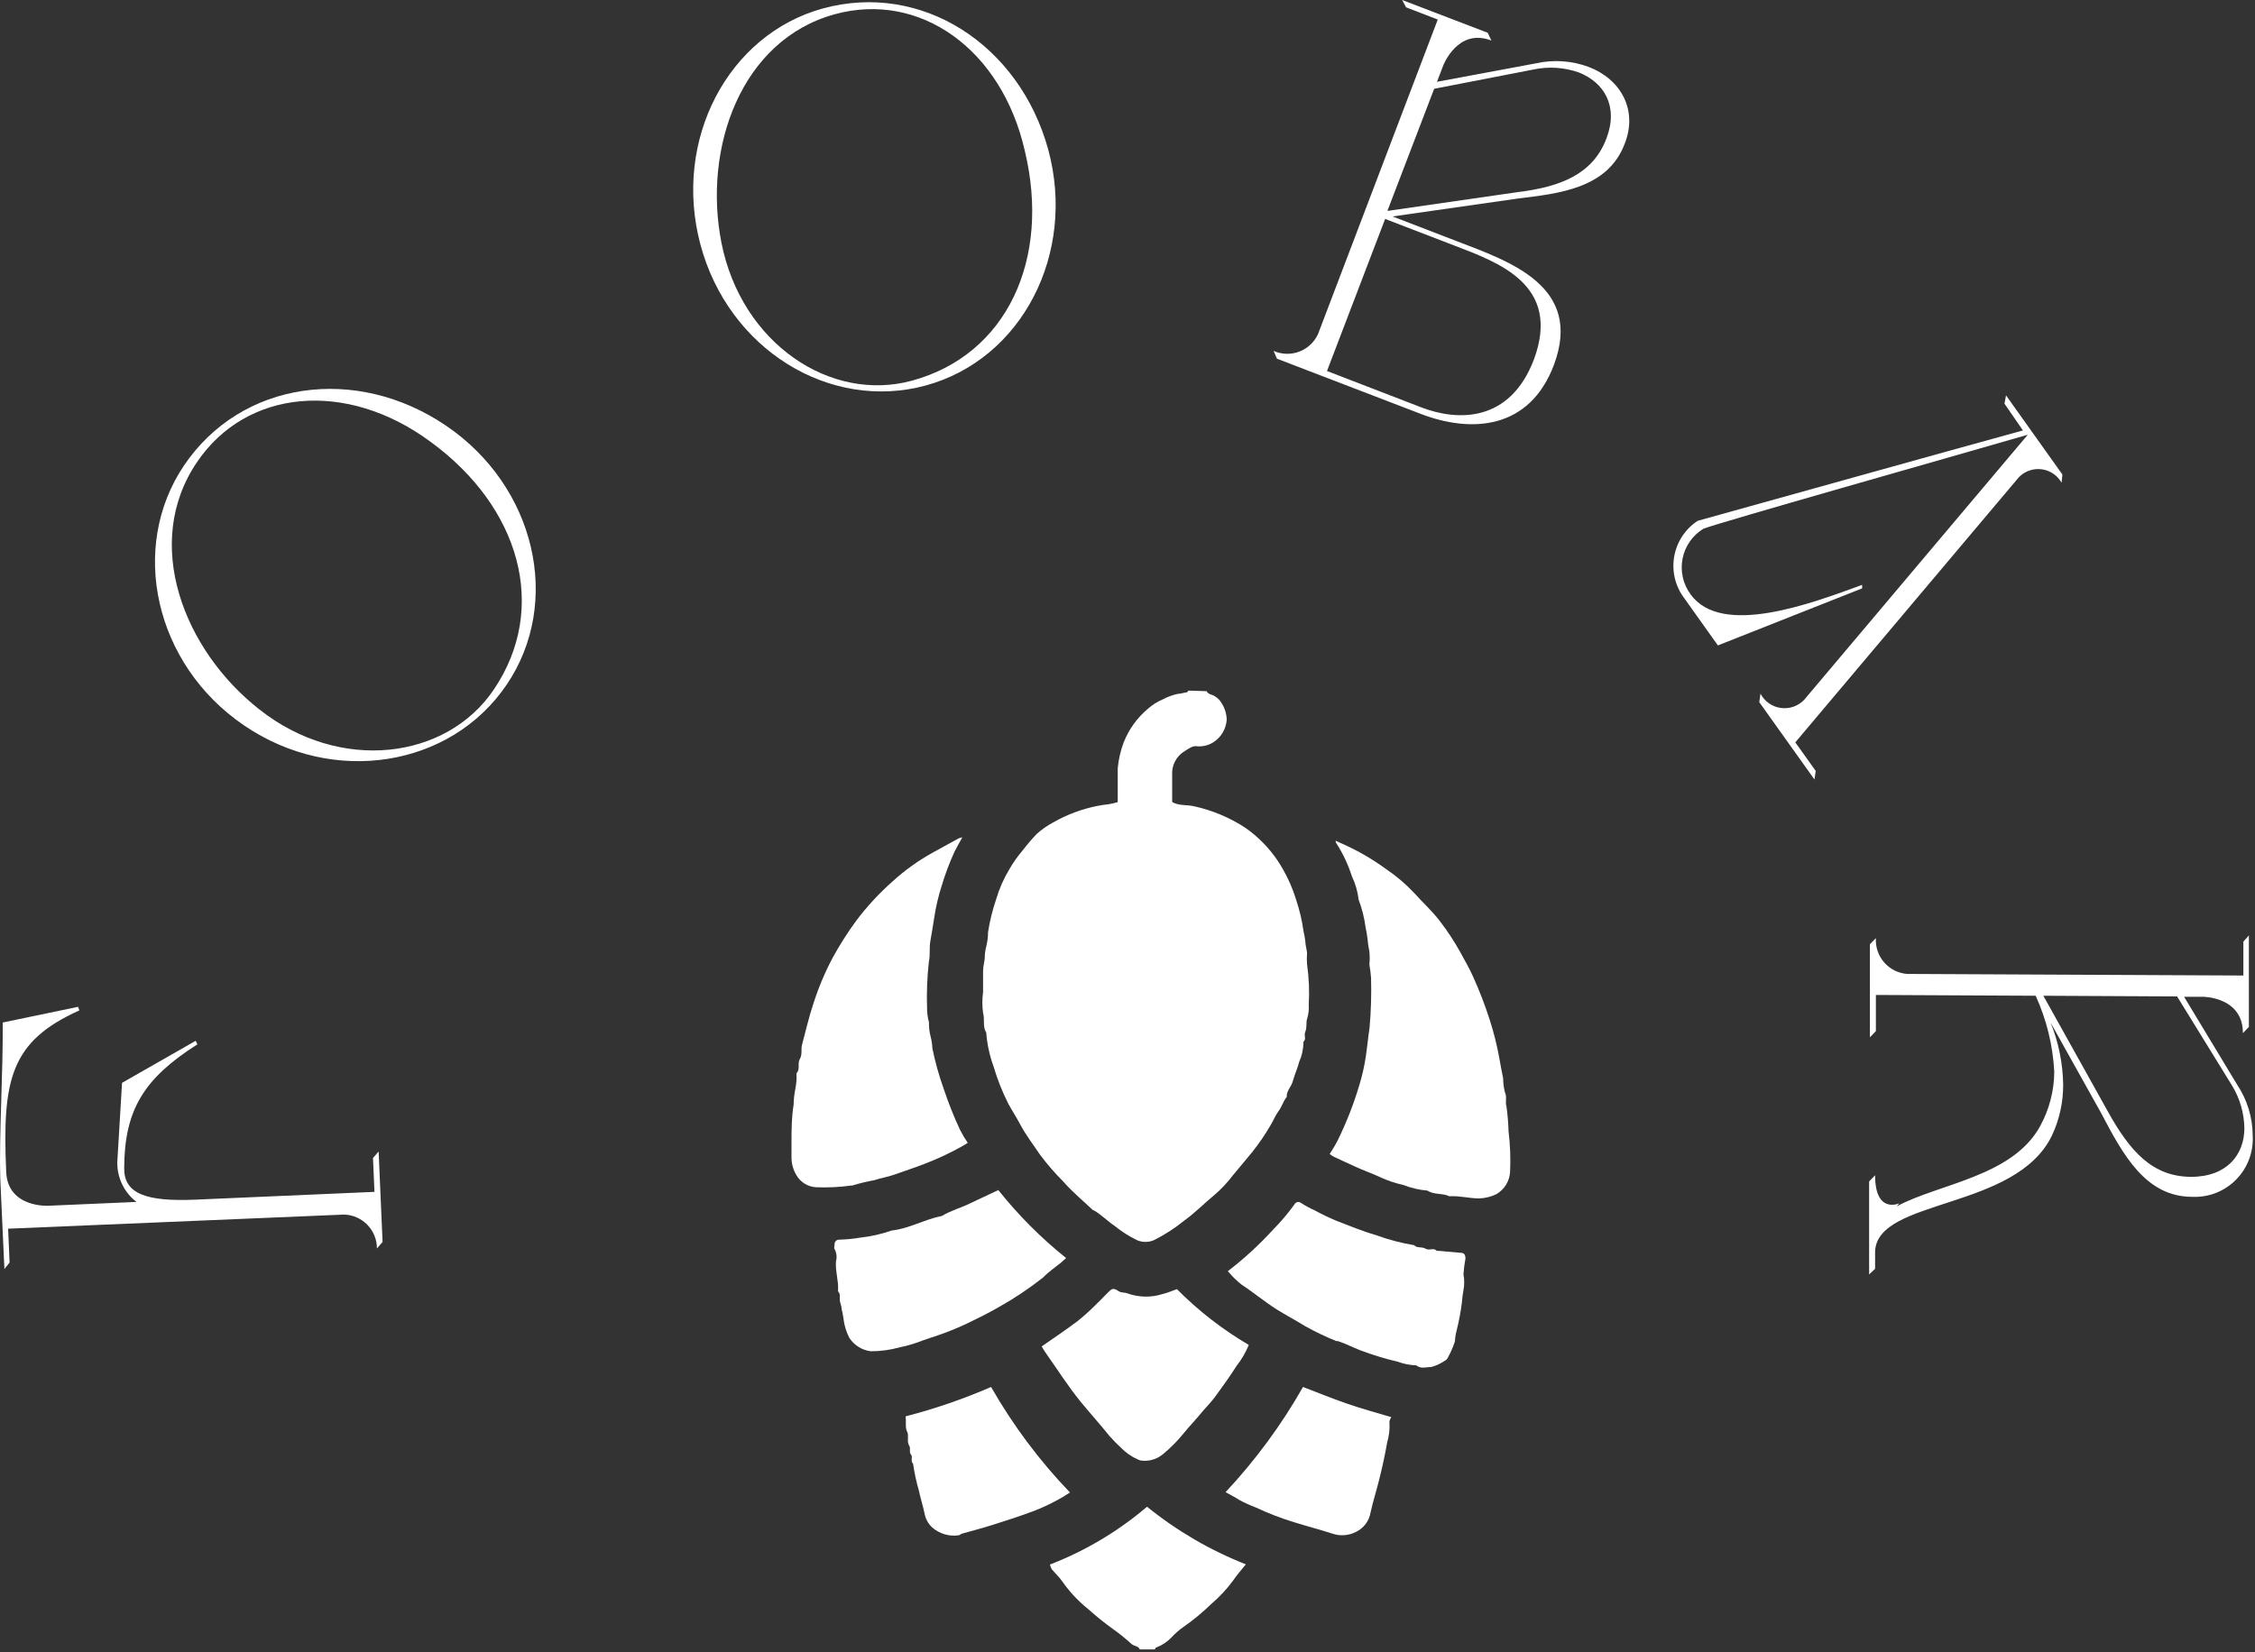 <svg width="191" height="140" viewBox="0 0 191 140" fill="none" xmlns="http://www.w3.org/2000/svg">
<rect x="0" y="0" width="191" height="140" fill="#333333" stroke="none"/>
<path d="M6.615 85.302L6.72 85.608C0.869 88.23 0.182 91.504 0.525 99.285C0.65 102.348 4.086 102.157 4.086 102.157L11.559 101.832C11.041 101.435 10.625 100.921 10.343 100.332C10.061 99.744 9.921 99.096 9.936 98.443L10.337 91.743L16.57 88.183L16.723 88.479C12.208 91.351 10.528 94.012 10.519 99.008C10.519 101.114 12.332 101.822 16.551 101.64L31.717 100.98L31.593 98.108L32.07 97.563L32.404 105.22L31.927 105.775C31.927 105.027 31.636 104.308 31.116 103.771C30.595 103.235 29.886 102.924 29.14 102.904L0.688 104.1L0.812 106.971L0.373 107.517L0.02 99.793C-0.085 96.338 0.268 90.709 0.23 86.632L6.615 85.302Z" fill="white"/>
<path d="M37.797 36.075C45.356 41.215 47.647 51.026 42.913 58.013C38.179 65 28.243 66.628 20.655 61.449C13.067 56.271 10.91 46.365 15.587 39.435C20.436 32.256 30.171 30.887 37.797 36.075ZM21.972 60.109C28.797 65.498 37.807 64.369 41.825 58.425C46.502 51.505 44.03 42.948 36.461 37.425C29.331 32.16 20.865 32.964 16.684 39.157C12.027 46.011 15.549 55.075 21.972 60.109Z" fill="white"/>
<path d="M88.784 12.663C91.18 21.498 86.551 30.438 78.419 32.658C70.287 34.879 61.706 29.605 59.33 20.732C56.953 11.859 61.668 2.919 69.695 0.718C78.047 -1.57 86.331 3.752 88.784 12.663ZM61.105 20.56C62.794 29.107 70.363 34.142 77.264 32.246C85.31 30.045 88.994 21.938 86.809 12.807C84.852 4.154 77.904 -0.766 70.707 1.206C62.747 3.388 59.53 12.558 61.105 20.56Z" fill="white"/>
<path d="M107.873 29.729C108.56 30.035 109.339 30.058 110.043 29.793C110.746 29.528 111.318 28.996 111.634 28.313L121.779 1.656L119.097 0.622L118.763 0L126.008 2.776L126.323 3.436C123.459 2.326 122.238 5.561 122.238 5.561L121.713 6.93L130.074 5.37C131.573 5.032 133.138 5.138 134.579 5.676C137.27 6.71 138.759 9.304 137.604 12.204C136.144 16.032 131.878 16.406 128.594 16.817L117.952 18.339L123.421 20.445C127.945 22.177 134.073 24.273 131.63 30.887C129.549 36.439 124.595 36.697 120.348 35.07L108.159 30.39L107.873 29.729ZM120.386 34.515C123.45 35.692 127.888 35.826 129.931 30.438C132.25 24.139 126.943 22.244 123.192 20.808L117.322 18.55L112.397 31.433L120.386 34.515ZM128.585 16.272C132.164 15.831 134.903 14.769 136.058 11.754C137.127 8.969 135.839 6.968 133.72 6.135C132.494 5.705 131.173 5.619 129.902 5.886L121.474 7.523L117.513 17.87L128.585 16.272Z" fill="white"/>
<path d="M152.064 62.895L153.792 65.316L153.687 66.044L149.01 59.487L149.115 58.769C149.285 59.094 149.529 59.373 149.828 59.584C150.127 59.795 150.472 59.931 150.834 59.981C151.196 60.032 151.565 59.995 151.91 59.874C152.255 59.753 152.566 59.552 152.818 59.286L171.755 36.831C164.558 38.918 145.879 44.192 144.285 44.795C143.831 45.07 143.438 45.438 143.133 45.874C142.828 46.31 142.617 46.805 142.514 47.328C142.411 47.85 142.417 48.389 142.533 48.908C142.649 49.428 142.872 49.918 143.188 50.346C145.803 54.012 153.439 51.122 157.724 49.552V49.849L145.507 54.682L142.644 50.662C142.271 50.164 142.005 49.595 141.861 48.989C141.717 48.384 141.699 47.755 141.807 47.142C141.916 46.529 142.148 45.946 142.491 45.426C142.833 44.907 143.278 44.464 143.799 44.125C149.917 42.431 164.577 38.325 171.344 36.468L169.779 34.199L169.913 33.501L174.685 40.201L174.618 40.899C174.444 40.592 174.201 40.329 173.909 40.131C173.617 39.933 173.282 39.806 172.933 39.76C172.583 39.714 172.228 39.749 171.894 39.864C171.56 39.978 171.258 40.169 171.01 40.421L152.064 62.895Z" fill="white"/>
<path d="M158.822 106.015V107.498L158.316 107.977V100.099L158.822 99.573C158.822 102.904 160.874 101.947 160.874 101.947L160.645 102.215C164.139 100.3 170.428 99.716 172.786 95.438C173.57 94.02 173.987 92.427 173.998 90.805C173.881 88.578 173.347 86.393 172.423 84.364L158.889 84.297V87.359L158.383 87.886V79.999L158.889 79.482C158.844 80.235 159.097 80.975 159.591 81.542C160.086 82.11 160.783 82.46 161.533 82.516L190.014 82.65V79.779L190.482 79.252V87.005L189.976 87.532C189.976 84.421 186.549 84.45 186.549 84.45H184.993L189.499 91.916C190.345 93.189 190.799 94.683 190.806 96.213C190.844 96.9 190.738 97.586 190.495 98.229C190.253 98.872 189.878 99.457 189.396 99.945C188.914 100.434 188.335 100.816 187.697 101.067C187.059 101.318 186.375 101.432 185.69 101.401C181.748 101.401 179.839 97.869 177.969 94.308L173.693 86.651C174.363 88.317 174.722 90.091 174.752 91.887C174.76 93.382 174.434 94.861 173.798 96.213C170.715 102.569 159.023 101.506 158.822 106.015ZM178.503 94.108C180.412 97.572 182.321 99.688 185.585 99.707C188.659 99.707 190.09 97.793 190.1 95.61C190.084 94.291 189.704 93.002 189.002 91.887L184.402 84.421L173.072 84.364L178.503 94.108Z" fill="white"/>
<path d="M102.204 58.559C102.337 58.855 102.681 58.827 102.91 58.999C103.134 59.133 103.321 59.32 103.454 59.544C103.736 59.974 103.892 60.475 103.903 60.99C103.874 61.377 103.755 61.753 103.554 62.086C103.353 62.418 103.077 62.699 102.748 62.904C102.347 63.15 101.88 63.263 101.412 63.23C101.001 63.153 100.677 63.44 100.352 63.632C100.007 63.835 99.724 64.131 99.535 64.486C99.347 64.84 99.259 65.24 99.283 65.641C99.283 66.417 99.283 67.183 99.283 67.948C99.865 68.293 100.533 68.159 101.192 68.322C102.728 68.666 104.19 69.285 105.506 70.15C106.56 70.893 107.471 71.82 108.198 72.887C108.882 73.919 109.415 75.044 109.782 76.228C110.074 77.1 110.285 77.997 110.412 78.908C110.478 79.195 110.529 79.486 110.565 79.779C110.565 80.095 110.679 80.401 110.708 80.736C110.683 81.054 110.683 81.374 110.708 81.693C110.87 82.828 110.918 83.975 110.851 85.12C110.882 85.517 110.837 85.917 110.718 86.297C110.603 86.632 110.718 87.024 110.565 87.398C110.412 87.771 110.679 88.001 110.403 88.259C110.402 88.849 110.278 89.433 110.04 89.972C109.906 90.508 109.649 91.054 109.505 91.59C109.362 92.126 108.952 92.413 108.99 92.93C108.694 93.284 108.589 93.744 108.303 94.126C108.016 94.509 107.873 94.911 107.635 95.304C107.17 96.107 106.647 96.875 106.069 97.601C105.525 98.281 104.943 98.941 104.399 99.611C103.957 100.195 103.455 100.731 102.9 101.209C102.013 101.937 101.221 102.76 100.285 103.43C99.495 104.071 98.638 104.623 97.727 105.076C97.504 105.171 97.264 105.22 97.021 105.22C96.778 105.22 96.538 105.171 96.315 105.076C95.634 104.746 94.993 104.338 94.406 103.861C93.795 103.449 93.27 102.904 92.64 102.54H92.583C91.743 101.736 90.827 100.989 90.063 100.109C89.355 99.4 88.698 98.642 88.097 97.84C87.534 96.998 86.913 96.204 86.427 95.294C86.112 94.682 85.72 94.098 85.386 93.476C84.883 92.475 84.471 91.43 84.155 90.355C83.818 89.431 83.609 88.465 83.534 87.484C83.21 86.977 83.43 86.383 83.267 85.828C83.186 85.24 83.186 84.645 83.267 84.057C83.267 83.464 83.267 82.87 83.267 82.277C83.267 81.904 83.372 81.54 83.41 81.176C83.409 80.83 83.454 80.486 83.544 80.152C83.64 79.77 83.689 79.378 83.687 78.984C83.836 78.024 84.069 77.079 84.384 76.161C84.64 75.291 85.005 74.458 85.472 73.682C85.799 73.108 86.18 72.566 86.608 72.064C86.988 71.566 87.396 71.09 87.83 70.638C88.249 70.266 88.71 69.945 89.204 69.681C90.365 69.016 91.625 68.544 92.936 68.283C93.251 68.216 93.556 68.178 93.89 68.14C94.155 68.098 94.417 68.037 94.673 67.958V67.403C94.673 66.637 94.673 65.852 94.673 65.086C94.743 64.336 94.913 63.599 95.179 62.895C95.62 61.777 96.336 60.789 97.26 60.023C97.624 59.705 98.037 59.447 98.481 59.257C98.882 59.044 99.308 58.887 99.751 58.788C100.008 58.788 100.266 58.683 100.533 58.654C100.581 58.654 100.619 58.559 100.658 58.511L102.204 58.559Z" fill="white"/>
<path d="M96.544 139.745C96.41 139.429 96.047 139.486 95.828 139.276C95.345 138.833 94.835 138.421 94.301 138.041C93.563 137.513 92.856 136.944 92.182 136.337C91.368 135.688 90.648 134.928 90.044 134.078C89.777 133.676 89.414 133.341 89.09 132.958C89.02 132.831 88.966 132.696 88.927 132.556C91.925 131.399 94.707 129.742 97.155 127.656C99.679 129.703 102.502 131.349 105.525 132.537C105.163 132.997 104.771 133.427 104.447 133.906C103.908 134.639 103.287 135.307 102.595 135.897C101.848 136.622 101.044 137.284 100.19 137.878C99.842 138.123 99.522 138.406 99.235 138.72C98.873 139.102 98.429 139.397 97.937 139.582C97.88 139.582 97.851 139.687 97.813 139.745H96.544Z" fill="white"/>
<path d="M113.132 71.231L113.438 71.375C114.846 71.977 116.182 72.738 117.418 73.644C118.291 74.233 119.095 74.92 119.814 75.692C120.52 76.477 121.322 77.204 121.961 78.046C122.598 78.873 123.172 79.746 123.679 80.659C124.042 81.349 124.452 82.019 124.767 82.737C125.313 83.939 125.788 85.173 126.189 86.431C126.522 87.466 126.786 88.521 126.982 89.59C127.077 90.174 127.201 90.767 127.316 91.351C127.319 91.754 127.37 92.156 127.468 92.547C127.669 92.968 127.468 93.38 127.602 93.763C127.696 94.452 127.754 95.145 127.774 95.84C127.913 96.976 127.958 98.123 127.907 99.266C127.888 99.659 127.77 100.04 127.565 100.375C127.36 100.709 127.074 100.986 126.733 101.181C126.282 101.397 125.792 101.517 125.292 101.535C124.433 101.535 123.612 101.296 122.763 101.353C122.171 101.066 121.474 101.248 120.911 100.875C120.198 100.813 119.497 100.649 118.83 100.386C118.172 100.244 117.532 100.029 116.922 99.745C116.215 99.41 115.48 99.171 114.774 98.836C114.068 98.501 113.581 98.3 112.989 98.013C112.861 97.944 112.74 97.864 112.626 97.773C112.856 97.391 113.104 97.027 113.295 96.634C114.039 95.123 114.656 93.55 115.137 91.935C115.376 91.152 115.558 90.352 115.681 89.542C115.805 88.709 115.881 87.876 116.005 87.053C116.128 85.65 116.169 84.24 116.129 82.832C116.1 82.457 116.053 82.083 115.986 81.712C116.025 81.346 116.025 80.977 115.986 80.612C115.913 80.264 115.862 79.912 115.833 79.559C115.796 79.237 115.742 78.918 115.671 78.602C115.566 77.79 115.367 76.994 115.079 76.228C115 75.54 114.806 74.87 114.507 74.246C114.185 73.231 113.726 72.265 113.142 71.375L113.132 71.231Z" fill="white"/>
<path d="M81.511 70.944C81.253 71.413 81.034 71.777 80.843 72.169C80.418 73.101 80.057 74.06 79.764 75.041C79.482 75.916 79.272 76.812 79.134 77.721C79.029 78.372 78.934 79.032 78.81 79.683C78.686 80.334 78.81 80.899 78.676 81.473C78.53 82.792 78.479 84.119 78.523 85.445C78.525 85.843 78.579 86.239 78.686 86.623C78.674 87.019 78.719 87.416 78.819 87.8C78.906 88.132 78.957 88.472 78.972 88.814C79.209 89.975 79.528 91.117 79.926 92.231C80.32 93.419 80.782 94.582 81.31 95.716C81.504 96.1 81.724 96.471 81.969 96.826C81.816 96.921 81.683 97.017 81.549 97.084C80.525 97.663 79.459 98.166 78.361 98.587C77.473 98.931 76.576 99.228 75.679 99.544C75.154 99.726 74.61 99.802 74.085 99.984C73.441 100.101 72.803 100.254 72.176 100.444H72.1C71.104 100.582 70.098 100.63 69.093 100.587C68.756 100.565 68.429 100.459 68.142 100.278C67.856 100.098 67.618 99.849 67.451 99.554C67.172 99.089 67.03 98.555 67.041 98.013C67.041 97.63 67.041 97.237 67.041 96.855C67.041 95.763 67.041 94.672 67.222 93.591C67.222 93.15 67.28 92.691 67.366 92.26C67.456 91.823 67.488 91.376 67.461 90.93C67.805 90.595 67.518 90.126 67.747 89.724C67.977 89.322 67.824 88.891 67.938 88.489C68.253 87.34 68.511 86.163 68.893 85.034C69.32 83.692 69.866 82.391 70.525 81.148C71.13 80.04 71.809 78.975 72.558 77.96C73.467 76.76 74.493 75.654 75.622 74.658C76.651 73.723 77.785 72.91 79.001 72.237L81.196 71.031C81.297 70.988 81.403 70.959 81.511 70.944Z" fill="white"/>
<path d="M90.302 106.589C90 106.873 89.681 107.138 89.347 107.383C88.987 107.649 88.645 107.94 88.326 108.254C87.146 109.184 85.895 110.019 84.584 110.752C83.763 111.221 82.914 111.652 82.055 112.064C81.396 112.38 80.719 112.667 80.032 112.925C79.344 113.184 78.409 113.461 77.617 113.767C77.168 113.923 76.708 114.048 76.242 114.141C75.435 114.37 74.6 114.486 73.761 114.485C73.392 114.441 73.038 114.316 72.723 114.119C72.408 113.923 72.14 113.659 71.938 113.346C71.673 112.833 71.504 112.275 71.441 111.7C71.405 111.436 71.354 111.174 71.289 110.915C71.289 110.676 71.174 110.437 71.136 110.207C71.098 109.977 71.222 109.642 70.983 109.412C70.983 109.412 70.983 109.412 70.983 109.336C71.041 108.503 70.735 107.689 70.811 106.847C70.904 106.503 70.859 106.135 70.687 105.823C70.621 105.737 70.687 105.574 70.687 105.45C70.682 105.394 70.688 105.337 70.707 105.284C70.725 105.231 70.755 105.183 70.794 105.143C70.833 105.102 70.881 105.071 70.933 105.052C70.986 105.032 71.042 105.024 71.098 105.029C71.693 105.015 72.286 104.957 72.873 104.856C73.781 104.757 74.674 104.554 75.536 104.253C77.025 104.091 78.342 103.296 79.783 103.019C80.518 102.569 81.358 102.349 82.122 101.975C82.885 101.602 83.754 101.219 84.556 100.827C86.252 102.955 88.179 104.887 90.302 106.589Z" fill="white"/>
<path d="M103.998 107.699C105.371 106.646 106.649 105.474 107.816 104.196C108.483 103.524 109.095 102.801 109.648 102.033C109.673 101.987 109.707 101.946 109.748 101.914C109.789 101.882 109.837 101.86 109.887 101.848C109.938 101.836 109.991 101.836 110.042 101.846C110.093 101.856 110.141 101.878 110.183 101.908C110.551 102.148 110.937 102.36 111.338 102.54C111.933 102.864 112.545 103.158 113.17 103.421C114.287 103.851 115.385 104.311 116.521 104.636C117.579 105.027 118.672 105.316 119.785 105.498C120.023 105.775 120.396 105.593 120.739 105.794C121.083 105.995 121.407 105.67 121.694 105.976C121.694 105.976 121.799 105.976 121.846 105.976L123.669 106.139C124.004 106.139 124.108 106.273 124.128 106.608C124.046 107.058 123.988 107.511 123.956 107.967C124.042 108.41 124.042 108.865 123.956 109.307C123.894 109.656 123.849 110.007 123.822 110.36C123.724 111.15 123.577 111.933 123.383 112.705C123.298 113.018 123.247 113.339 123.23 113.662C123.076 114.13 122.878 114.582 122.639 115.012C122.589 115.136 122.493 115.236 122.371 115.289C122.026 115.529 121.641 115.707 121.236 115.816C120.825 115.816 120.357 116.007 119.966 115.682C119.422 115.659 118.884 115.553 118.372 115.366C117.306 115.115 116.257 114.795 115.232 114.409C114.573 114.15 113.953 113.825 113.323 113.624H113.189C112.291 113.258 111.414 112.84 110.565 112.37C109.753 111.863 108.894 111.413 108.083 110.906C107.081 110.264 106.174 109.499 105.172 108.848C104.742 108.507 104.349 108.122 103.998 107.699Z" fill="white"/>
<path d="M88.231 114.074C89.271 113.356 90.273 112.676 91.247 111.949C91.758 111.543 92.245 111.108 92.707 110.647C93.079 110.293 93.432 109.92 93.795 109.556C94.158 109.192 94.263 109.068 94.749 109.393C94.998 109.556 95.227 109.479 95.446 109.565C96.425 109.927 97.497 109.951 98.491 109.632C98.882 109.537 99.254 109.374 99.684 109.221C101.502 111.054 103.549 112.643 105.773 113.949C105.511 114.588 105.161 115.188 104.733 115.729C104.17 116.62 103.559 117.472 102.939 118.314C102.633 118.735 102.261 119.118 101.917 119.51C101.574 119.903 101.373 120.171 101.097 120.467C100.82 120.764 100.533 121.099 100.266 121.425C99.749 122.064 99.171 122.651 98.539 123.176C98.279 123.401 97.974 123.568 97.645 123.666C97.316 123.763 96.97 123.789 96.63 123.741C96.537 123.719 96.448 123.687 96.362 123.645C95.844 123.418 95.374 123.093 94.978 122.688C94.616 122.356 94.272 122.005 93.948 121.635C93.184 120.678 92.316 119.721 91.533 118.764C90.493 117.491 89.624 116.112 88.669 114.763C88.512 114.54 88.365 114.31 88.231 114.074Z" fill="white"/>
<path d="M110.365 117.51C111.567 117.969 112.78 118.467 114.02 118.898C115.261 119.328 116.531 119.683 117.838 120.065C117.762 120.247 117.676 120.362 117.685 120.458C117.728 121.048 117.663 121.642 117.495 122.209C117.313 123.253 117.084 124.296 116.826 125.33C116.569 126.363 116.301 127.177 116.092 128.125C116.036 128.479 115.895 128.814 115.683 129.102C115.47 129.391 115.191 129.623 114.87 129.78C114.56 129.942 114.222 130.039 113.874 130.065C113.526 130.092 113.176 130.047 112.846 129.934C111.787 129.589 110.699 129.311 109.63 128.976C108.516 128.637 107.429 128.218 106.375 127.723C105.897 127.543 105.432 127.332 104.982 127.091C104.609 126.842 104.208 126.651 103.808 126.421C106.335 123.72 108.536 120.729 110.365 117.51Z" fill="white"/>
<path d="M90.626 126.45C90.221 126.723 89.8 126.973 89.366 127.196C88.787 127.502 88.191 127.774 87.581 128.01C86.445 128.44 85.29 128.814 84.135 129.177C83.276 129.455 82.398 129.675 81.53 129.924C81.415 129.924 81.32 130.058 81.205 130.077C80.806 130.135 80.399 130.106 80.012 129.992C79.625 129.878 79.267 129.682 78.962 129.417C78.612 129.094 78.38 128.663 78.304 128.192C78.161 127.541 77.96 126.909 77.826 126.277C77.612 125.537 77.45 124.782 77.34 124.018C77.092 123.789 77.34 123.425 77.158 123.234C76.977 123.042 77.158 122.698 77.015 122.497C76.777 122.104 77.015 121.645 76.834 121.3C76.653 120.956 76.767 120.487 76.71 120.085C76.704 120.056 76.704 120.027 76.71 119.998C79.183 119.36 81.602 118.528 83.945 117.51C85.797 120.753 88.041 123.756 90.626 126.45Z" fill="white"/>
</svg>
